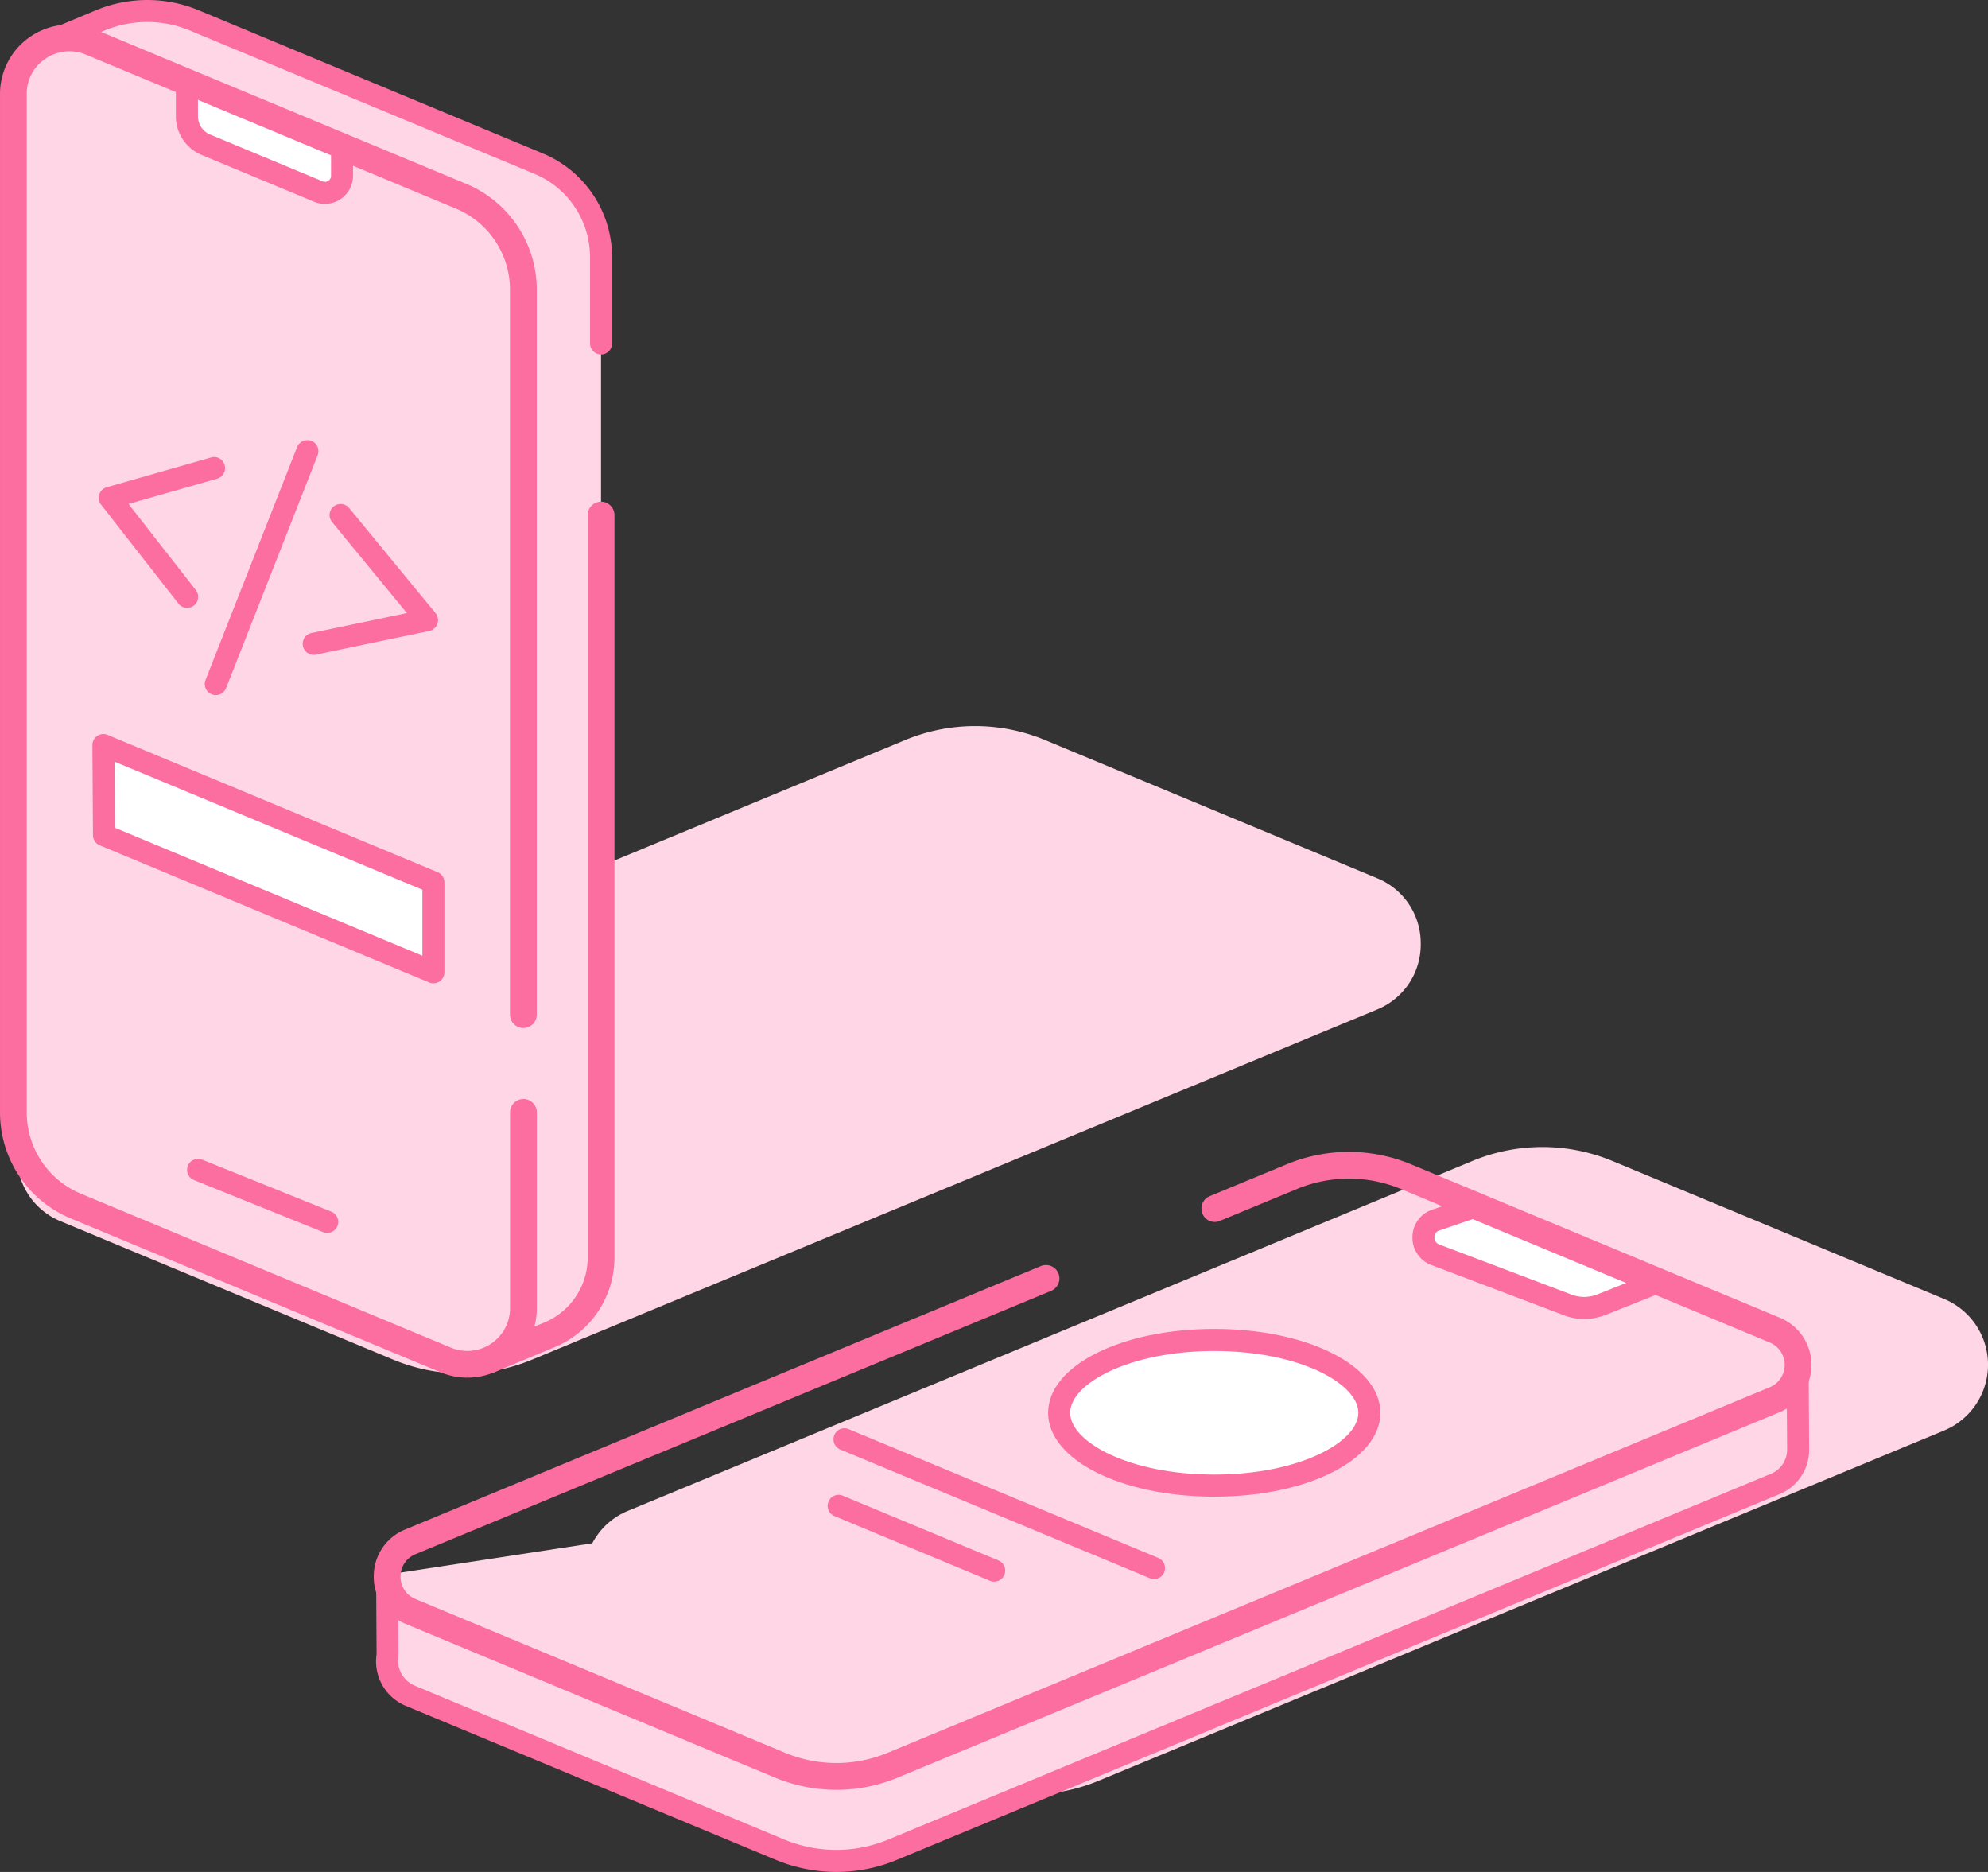 <svg xmlns="http://www.w3.org/2000/svg" width="148.688" height="140" viewBox="0 0 148.688 140">
  <rect x="0" y="0" width="148.688" height="140" fill="#333333" stroke="none"/>
  <g id="ui-ux_p" data-name="ui-ux p" transform="translate(-95.262 -64.063)">
    <g id="g14298" transform="translate(95.439 64.063)">
      <g id="g1564" transform="translate(1.097 54.304)">
        <path id="path1566" d="M93.072,14.445a5.245,5.245,0,0,0-3.279-4.924L64.947-.817A13.636,13.636,0,0,0,54.553-.823L-8.63,25.355a5.245,5.245,0,0,0-3.285,4.917A5.243,5.243,0,0,0-8.639,35.19L16.209,45.528a13.528,13.528,0,0,0,10.394.006L89.786,19.356a5.241,5.241,0,0,0,3.286-4.911" transform="translate(11.915 1.849)" fill="#ffd6e5"/>
      </g>
      <g id="g1568" transform="translate(3.244 0.819)">
        <path id="path1570" d="M29.4,89.433l4.485-1.859a6.289,6.289,0,0,0,3.882-5.809V6.978A7.6,7.6,0,0,0,33.088-.038L7.323-10.752a9.086,9.086,0,0,0-7,.006L-3.764-9.039" transform="translate(3.764 11.45)" fill="#ffd6e5"/>
      </g>
      <g id="g1572" transform="translate(2.419 0)">
        <path id="path1574" d="M37.551,23.5a.826.826,0,0,1-.824-.827V16.238a6.756,6.756,0,0,0-4.171-6.254L6.791-.73a8.3,8.3,0,0,0-6.363,0L-3.665.979A.817.817,0,0,1-4.744.538.824.824,0,0,1-4.3-.541L-.206-2.25a10.007,10.007,0,0,1,7.628-.006L33.187,8.461a8.4,8.4,0,0,1,5.188,7.777v6.437a.826.826,0,0,1-.824.827" transform="translate(4.807 3.009)" fill="#fc6da0"/>
      </g>
      <g id="g1576" transform="translate(35.586 37.697)">
        <path id="path1578" d="M.731,57.47a.826.826,0,0,1-.317-1.588L4.9,54.029a5.459,5.459,0,0,0,3.376-5.048V-6.534A.823.823,0,0,1,9.1-7.358a.825.825,0,0,1,.824.824V48.981A7.088,7.088,0,0,1,5.53,55.549L1.048,57.408a.823.823,0,0,1-.317.062" transform="translate(0.094 7.358)" fill="#fc6da0" stroke="#fc6da0" stroke-width="0.353"/>
      </g>
      <g id="g1580" transform="translate(0.825 2.834)">
        <path id="path1582" d="M33.813,84.221a4.194,4.194,0,0,1-5.806,3.873L.349,76.587a7.6,7.6,0,0,1-4.678-7.016V-6.586a4.194,4.194,0,0,1,5.806-3.87L29.135,1.051a7.6,7.6,0,0,1,4.678,7.016Z" transform="translate(4.329 10.782)" fill="#ffd6e5"/>
      </g>
      <g id="g1584" transform="translate(0 2.013)">
        <path id="path1586" d="M30.829,89.4a4.979,4.979,0,0,1-1.93-.389L1.241,77.506a8.4,8.4,0,0,1-5.188-7.777V-6.428A5.006,5.006,0,0,1-1.712-10.6,5.008,5.008,0,0,1,3-11.06L30.658.447a8.4,8.4,0,0,1,5.188,7.777v54.2a.825.825,0,0,1-1.651,0V8.224A6.751,6.751,0,0,0,30.024,1.97L2.366-9.537A3.329,3.329,0,0,0-.8-9.229a3.318,3.318,0,0,0-1.5,2.8V69.729a6.763,6.763,0,0,0,4.171,6.257L29.533,87.493A3.371,3.371,0,0,0,34.2,84.379V69.738a.825.825,0,0,1,1.651,0v14.64a5.013,5.013,0,0,1-5.017,5.02" transform="translate(3.947 11.445)" fill="#fc6da0" stroke="#fc6da0" stroke-width="0.353"/>
      </g>
      <g id="g1588" transform="translate(13.804 6.234)">
        <path id="path1590" d="M0,0,11.6,4.827V6.916A1.275,1.275,0,0,1,9.838,8.094l-8.414-3.5A2.318,2.318,0,0,1,0,2.459Z" fill="#fff"/>
      </g>
      <g id="g1592" transform="translate(12.979 5.411)">
        <path id="path1594" d="M1.463,1.826V3.047a1.476,1.476,0,0,0,.914,1.371l8.414,3.5a.451.451,0,0,0,.625-.413V5.969Zm9.5,7.777a2.151,2.151,0,0,1-.808-.159l-8.414-3.5a3.133,3.133,0,0,1-1.93-2.9V.589A.838.838,0,0,1,.179-.1.845.845,0,0,1,.953-.173l11.6,4.827a.827.827,0,0,1,.507.762V7.5a2.1,2.1,0,0,1-2.1,2.1" transform="translate(0.187 0.234)" fill="#fc6da0"/>
      </g>
      <g id="g1596" transform="translate(13.815 86.668)">
        <path id="path1598" d="M9.293,4.91a.767.767,0,0,1-.308-.062L-.672.959A.818.818,0,0,1-1.129-.11.822.822,0,0,1-.057-.567L9.6,3.322A.824.824,0,0,1,9.293,4.91" transform="translate(1.19 0.629)" fill="#fc6da0"/>
      </g>
      <g id="g1600" transform="translate(7.208 34.18)">
        <path id="path1602" d="M5.863,10a.82.82,0,0,1-.65-.317l-5.788-7.4a.835.835,0,0,1-.137-.765A.835.835,0,0,1-.152.98l7.8-2.226A.816.816,0,0,1,8.667-.68.823.823,0,0,1,8.1.34L1.477,2.23,6.512,8.67A.825.825,0,0,1,5.863,10" transform="translate(0.751 1.281)" fill="#fc6da0"/>
      </g>
      <g id="g1604" transform="translate(15.138 32.915)">
        <path id="path1606" d="M.731,16.908a.8.8,0,0,1-.3-.059A.826.826,0,0,1-.037,15.78L6.811-1.642A.833.833,0,0,1,7.88-2.109a.828.828,0,0,1,.469,1.072L1.5,16.386a.826.826,0,0,1-.768.522" transform="translate(0.094 2.165)" fill="#fc6da0"/>
      </g>
      <g id="g1608" transform="translate(22.462 37.695)">
        <path id="path1610" d="M.729,10A.825.825,0,0,1,.561,8.368L7.7,6.876,2.106.069a.827.827,0,0,1,.112-1.163.83.83,0,0,1,1.163.112L9.843,6.879a.825.825,0,0,1,.14.8.836.836,0,0,1-.609.535L.9,9.985A1.028,1.028,0,0,1,.729,10" transform="translate(0.093 1.28)" fill="#fc6da0"/>
      </g>
      <g id="g1612" transform="translate(7.557 55.723)">
        <path id="path1614" d="M0,0,24.68,10.267v6.726L.047,6.742Z" fill="#fff"/>
      </g>
      <g id="g1616" transform="translate(6.734 54.898)">
        <path id="path1618" d="M1.5,6.22l22.989,9.564V10.846L1.465,1.269ZM25.312,17.846a.753.753,0,0,1-.317-.065L.361,7.529a.82.82,0,0,1-.51-.752L-.192.035A.812.812,0,0,1,.169-.652.805.805,0,0,1,.949-.73L25.629,9.534a.82.82,0,0,1,.507.762v6.726a.817.817,0,0,1-.367.684.832.832,0,0,1-.457.14" transform="translate(0.192 0.796)" fill="#fc6da0"/>
      </g>
      <g id="g1620" transform="translate(43.522 85.786)">
        <path id="path1622" d="M90.167,10.074,65.319-.261A13.671,13.671,0,0,0,54.928-.267L-8.258,25.911a5.254,5.254,0,0,0-3.286,4.917,5.247,5.247,0,0,0,3.279,4.917L16.581,46.084a13.435,13.435,0,0,0,10.394,0L90.161,19.912a5.327,5.327,0,0,0,.006-9.838" transform="translate(11.544 1.29)" fill="#ffd6e5"/>
      </g>
      <g id="g1624" transform="translate(28.779 101.642)">
        <path id="path1626" d="M0,14.293l.028,6.071a2.79,2.79,0,0,0,1.706,2.993L29.355,34.848a11.035,11.035,0,0,0,8.47.006L103.79,7.523a2.779,2.779,0,0,0,1.738-2.6l-.04-6.754" transform="translate(0 1.83)" fill="#ffd6e5" stroke="#707070" stroke-width="0.353"/>
      </g>
      <g id="g1628" transform="translate(27.952 100.816)">
        <path id="path1630" d="M30.517,34.737a11.871,11.871,0,0,1-4.557-.917L-1.664,22.325a3.6,3.6,0,0,1-2.207-3.864l-.034-5.956a.827.827,0,0,1,.821-.827h0a.827.827,0,0,1,.827.821l.025,6.071A2.035,2.035,0,0,0-1.03,20.8L26.594,32.3a10.163,10.163,0,0,0,7.836,0L100.4,4.968a1.958,1.958,0,0,0,1.228-1.834l-.044-6.748a.828.828,0,0,1,.817-.833h.006a.825.825,0,0,1,.827.821l.04,6.754a3.585,3.585,0,0,1-2.244,3.366L35.061,33.826a11.825,11.825,0,0,1-4.544.911" transform="translate(3.907 4.447)" fill="#fc6da0"/>
      </g>
      <g id="g1632" transform="translate(28.779 87.142)">
        <path id="path1634" d="M67.526.751,95.15,12.242a2.816,2.816,0,0,1,0,5.2L29.182,44.774a11.049,11.049,0,0,1-8.47-.009L-6.912,33.273a2.814,2.814,0,0,1,0-5.2L59.056.745a11.049,11.049,0,0,1,8.47.006" transform="translate(8.645 0.096)" fill="none"/>
      </g>
      <g id="g1636" transform="translate(27.954 86.323)">
        <path id="path1638" d="M30.515,41.985a11.871,11.871,0,0,1-4.557-.917L-1.666,29.573A3.586,3.586,0,0,1-3.907,26.21a3.585,3.585,0,0,1,2.244-3.357L45.88,3.153a.827.827,0,1,1,.631,1.529L-1.028,24.376a1.962,1.962,0,0,0-1.228,1.837,1.964,1.964,0,0,0,1.225,1.84L26.592,39.545a10.177,10.177,0,0,0,7.836.006l65.965-27.335a1.989,1.989,0,0,0,0-3.674L72.773-2.952a10.312,10.312,0,0,0-7.839,0l-5.8,2.4A.808.808,0,0,1,58.061-1a.818.818,0,0,1,.444-1.075l5.8-2.4a11.956,11.956,0,0,1,9.1.006L101.028,7.022a3.639,3.639,0,0,1,0,6.72L35.059,41.074a11.825,11.825,0,0,1-4.544.911" transform="translate(3.907 5.375)" fill="#fc6da0" stroke="#fc6da0" stroke-width="0.353"/>
      </g>
      <g id="g1640" transform="translate(106.29 90.292)">
        <path id="path1642" d="M3.288,0,16.928,5.676l-4,1.588a3.472,3.472,0,0,1-2.67,0L.432,3.534a1.385,1.385,0,0,1,0-2.558Z" transform="translate(0.421)" fill="#fff"/>
      </g>
      <g id="g1644" transform="translate(105.465 89.47)">
        <path id="path1646" d="M3.993,1.512l-2.558.873a.525.525,0,0,0-.3.5.536.536,0,0,0,.342.516L11.288,7.12a2.677,2.677,0,0,0,2.061.012l2.126-.845Zm8.34,7.466a4.293,4.293,0,0,1-1.657-.329L.872,4.935A2.177,2.177,0,0,1-.511,2.886,2.168,2.168,0,0,1,.853.847l2.9-1a.824.824,0,0,1,.584.022L17.98,5.541a.826.826,0,0,1-.009,1.529L13.964,8.662a4.321,4.321,0,0,1-1.632.317" transform="translate(0.511 0.194)" fill="#fc6da0"/>
      </g>
      <g id="g1648" transform="translate(62.162 106.819)">
        <path id="path1650" d="M21.265,10a.753.753,0,0,1-.317-.065L-2.215.307A.824.824,0,0,1-2.659-.769a.814.814,0,0,1,1.079-.444L21.582,8.42A.825.825,0,0,1,21.265,10" transform="translate(2.722 1.281)" fill="#fc6da0"/>
      </g>
      <g id="g1652" transform="translate(61.724 111.796)">
        <path id="path1654" d="M11.042,5.755a.773.773,0,0,1-.317-.065L-.906.85A.824.824,0,0,1-1.351-.225.815.815,0,0,1-.272-.669L11.359,4.17a.824.824,0,0,1-.317,1.585" transform="translate(1.414 0.737)" fill="#fc6da0"/>
      </g>
      <g id="g1656" transform="translate(79.04 100.215)">
        <path id="path1658" d="M20.57,4.828c0,3.009-5.194,5.449-11.6,5.449s-11.6-2.44-11.6-5.449S2.561-.618,8.97-.618s11.6,2.437,11.6,5.446" transform="translate(2.634 0.618)" fill="#fff"/>
      </g>
      <g id="g1660" transform="translate(78.215 99.389)">
        <path id="path1662" d="M11.017,1.463C4.666,1.463.24,3.9.24,6.085s4.426,4.622,10.777,4.622S21.793,8.274,21.793,6.085,17.364,1.463,11.017,1.463m0,10.895C4.051,12.358-1.41,9.6-1.41,6.085S4.051-.187,11.017-.187,23.441,2.567,23.441,6.085s-5.455,6.273-12.424,6.273" transform="translate(1.41 0.187)" fill="#fc6da0"/>
      </g>
    </g>
  </g>
</svg>
